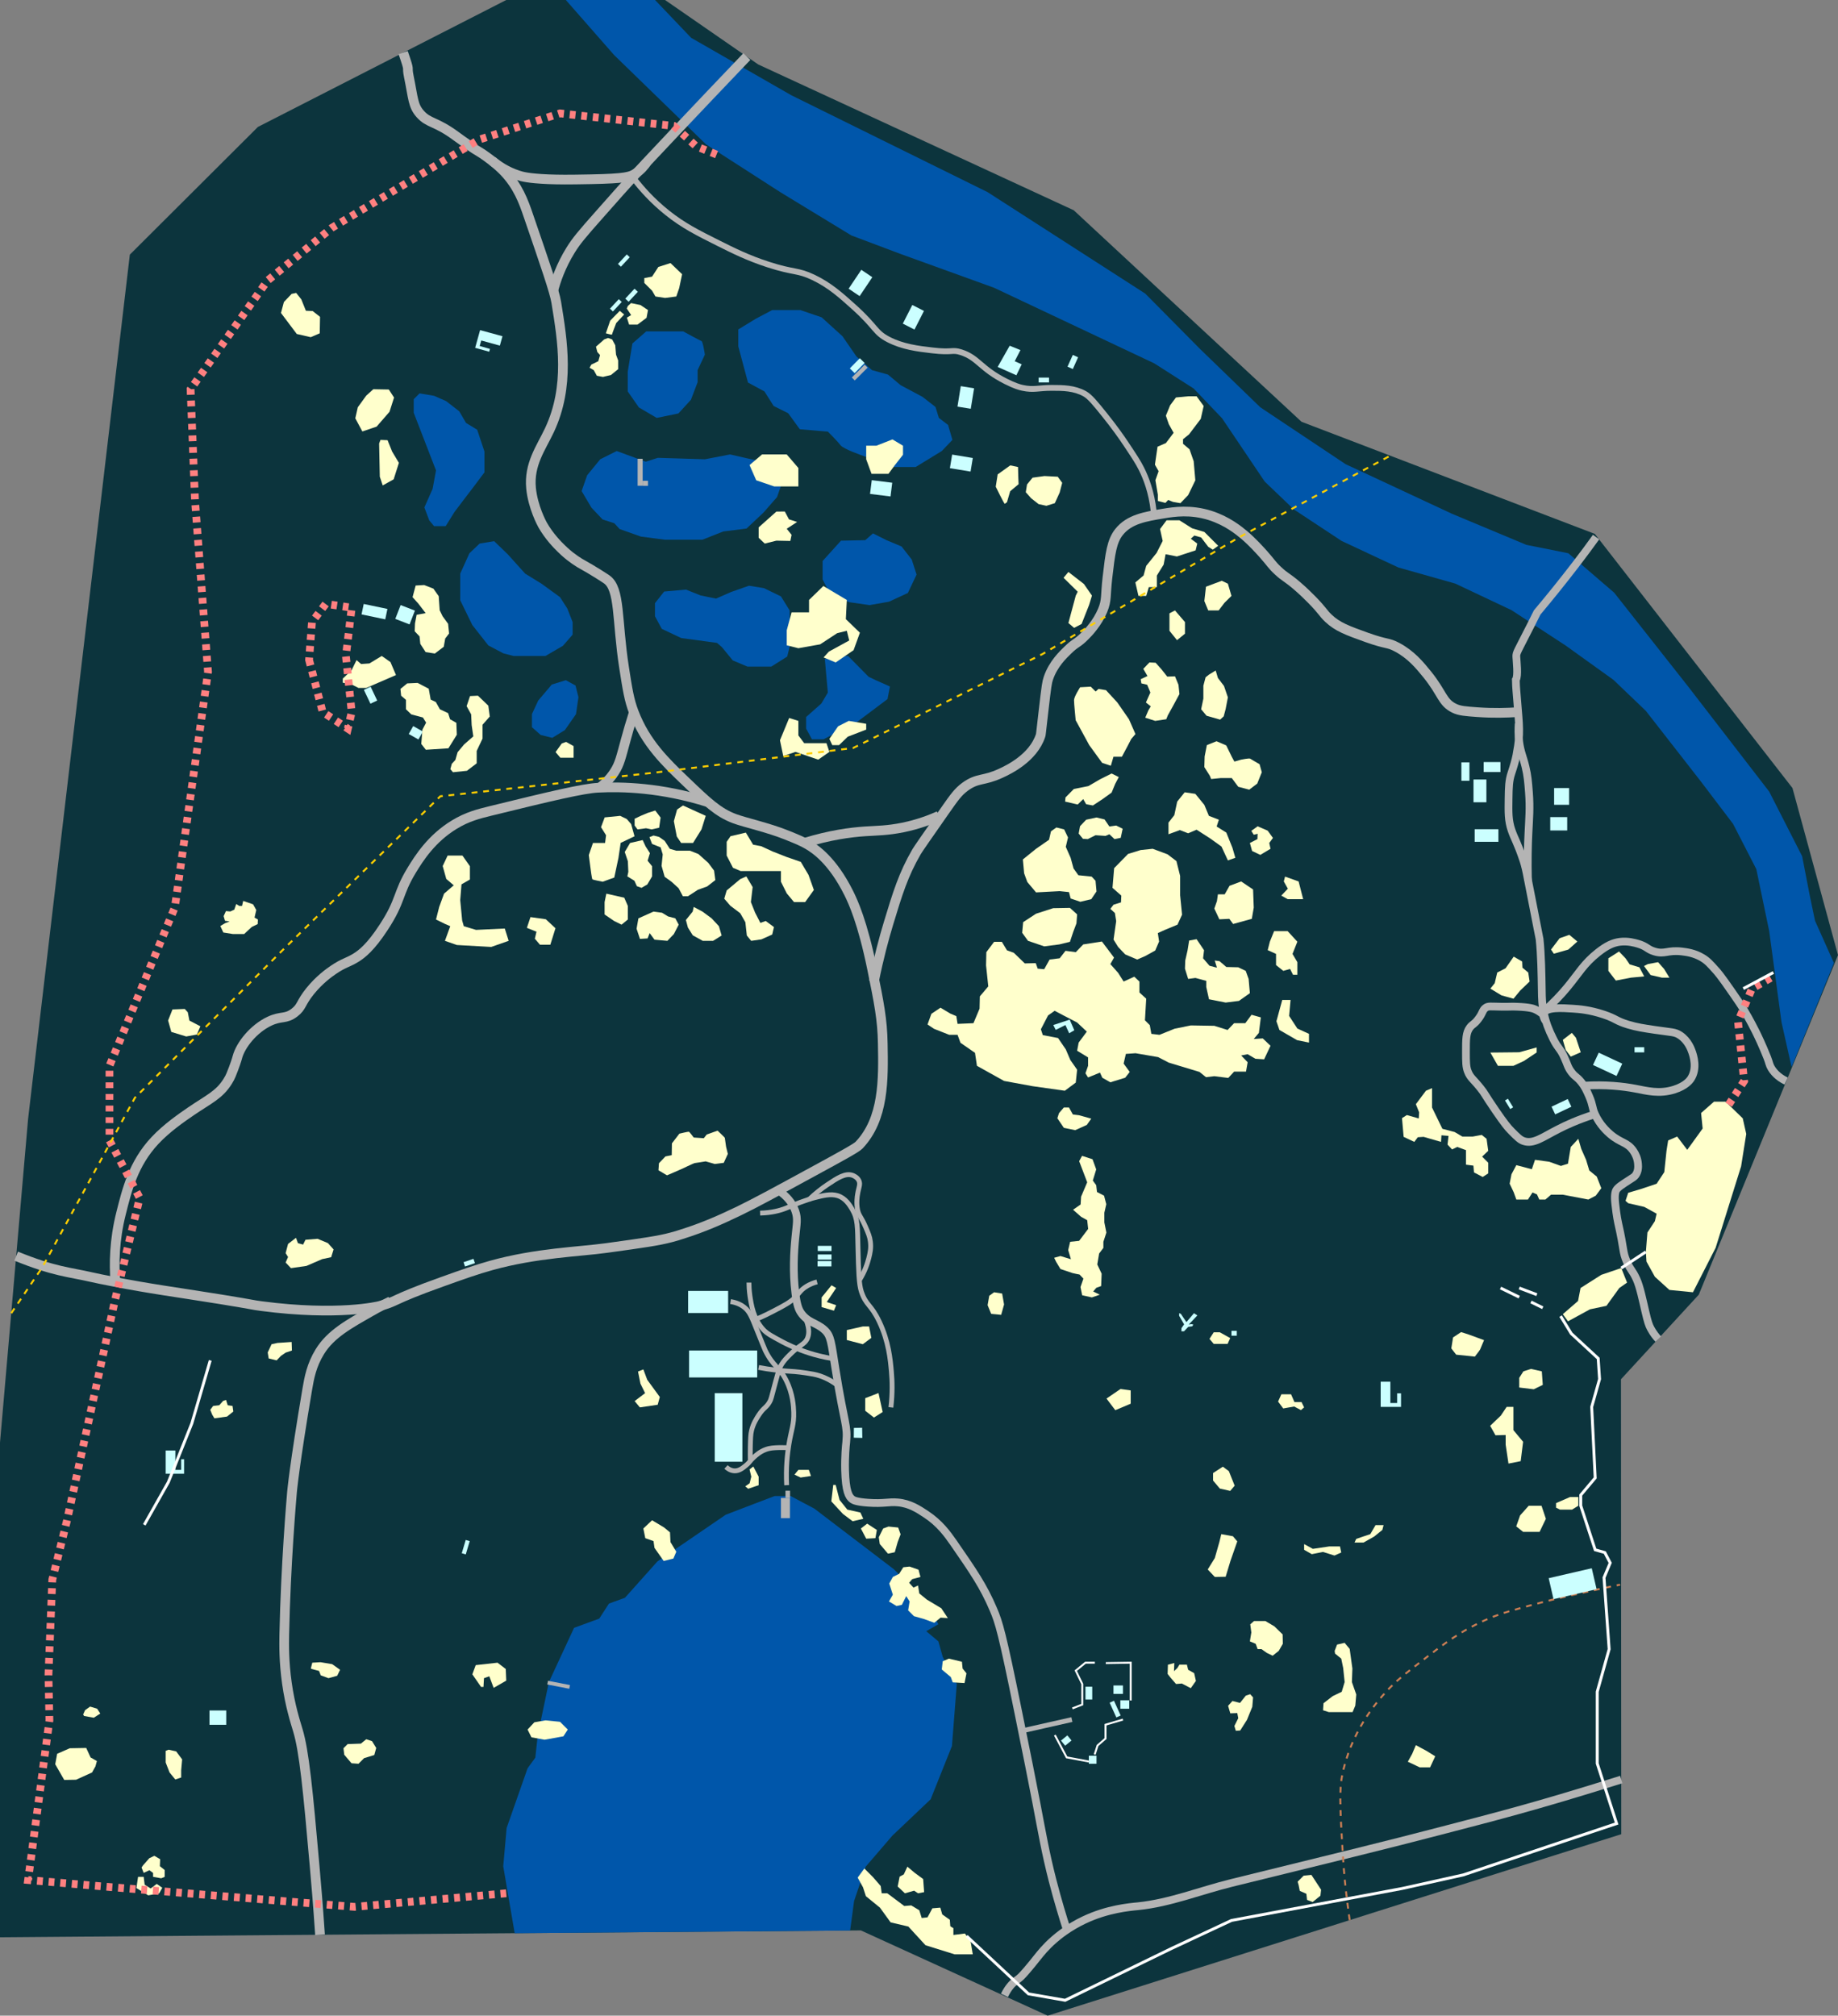 <?xml version="1.0" encoding="utf-8"?>
<!-- Generator: Adobe Illustrator 19.0.0, SVG Export Plug-In . SVG Version: 6.00 Build 0)  -->
<svg version="1.1" id="Ground_Level" xmlns="http://www.w3.org/2000/svg" xmlns:xlink="http://www.w3.org/1999/xlink" x="0px"
	 y="0px" viewBox="0 0 1897 2080.3" style="enable-background:new 0 0 1897 2080.3;" xml:space="preserve">
<rect x="0" y="0" width="1897" height="2080.3" fill="#808080" stroke="none"/>
<style type="text/css">
	.st0{fill:#0C343D;}
	.st1{fill:#0056AA;}
	.st2{fill:none;stroke:#B4B4B4;stroke-width:10;stroke-miterlimit:10;}
	.st3{fill:none;stroke:#B4B4B4;stroke-width:8;stroke-miterlimit:10;}
	.st4{fill:none;stroke:#B3B3B3;stroke-width:10;stroke-miterlimit:10;}
	.st5{fill:none;stroke:#B4B4B4;stroke-width:6;stroke-miterlimit:10;}
	.st6{fill:none;stroke:#B4B4B4;stroke-width:5;stroke-miterlimit:10;}
	.st7{fill:none;stroke:#CB7E54;stroke-width:2;stroke-miterlimit:10;stroke-dasharray:6,6;}
	.st8{fill:#CBFFFF;}
	.st9{fill:#FFFFCC;}
	.st10{fill:none;stroke:#FF8080;stroke-width:8;stroke-miterlimit:10;stroke-dasharray:6,6;}
	.st11{fill:none;stroke:#FFCE00;stroke-width:2;stroke-miterlimit:10;stroke-dasharray:6,6;}
	.st12{fill:none;stroke:#FFFFFF;stroke-width:3;stroke-miterlimit:10;}
	.st13{fill:none;stroke:#FFFFFF;stroke-width:2;stroke-miterlimit:10;}
	.st14{fill:#B4B4B4;}
</style>
<g id="Base_Terrain">
	<polygon id="XMLID_258_" class="st0" points="0,1999.4 0,1488.9 29,1154.7 134,262.8 266.2,131 522.5,0 686.4,0 782.5,66.5 
		1108.2,217 1343.3,435.3 1646,551 1850,813.3 1897,985.7 1753.3,1336.2 1673,1423.5 1673.3,1893 1081.3,2080.3 888.5,1992.3 	"/>
	<polyline id="Lake" class="st1" points="877.4,1992.4 881.5,1962 893.5,1926.5 921,1894.5 960.5,1857 982.5,1802 987.5,1738 
		973,1710 968.5,1694 956,1683.5 968.5,1676.3 956,1653 922.5,1619.5 840.5,1557 816,1544 799.5,1544 777.7,1552.3 749,1563.3 
		678.5,1611.5 645,1649 628.5,1655 618.5,1670.5 592.5,1680 566.5,1736 555,1791 552.5,1814 544.5,1825 522.9,1886.6 519.4,1926.1 
		531.2,1995.2 	"/>
	<polyline id="Lake_1_" class="st1" points="519.5,674.3 504,666.1 487.5,645.1 475,619.5 475,592 484.5,571 495,561 510,558.5 
		524,572 542,592 559,602.5 578,616.3 585.5,628 591,642 591,655 581,666.5 563,677 530,677 	"/>
	<polyline id="Lake_2_" class="st1" points="600.3,506.8 610.4,523.9 621.9,536.1 634,540 639.5,546 661.5,553.8 686,557 725,557 
		746.5,548.5 770.5,545.5 788,529 802,513 806,501.5 802,484.5 787,476.5 771,473 753.5,469 727.5,474 679,472.5 666.5,476.5 
		636.5,465.5 619.5,474 606,490.5 	"/>
	<path id="Lake_3_" class="st1" d="M448,543h12c0,0,8-13,9-14.5s19-25,19-25l12-16V466l-7.5-22.5l-11.5-7l-7-12L460.5,414l-12.5-5.5
		l-15-2.5l-6,6v14l23,59.5l-3.5,19l-8.5,19.2l5,13.3"/>
	<polyline id="Lake_4_" class="st1" points="549,737 555.5,723 569.5,706.5 584,702 594,707.5 597,719.5 594.5,737 583,753.5 
		570,761.5 558,758.5 549,750.5 	"/>
	<path id="Lake_5_" class="st1" d="M677.8,431.3l22.4-4.6l12.9-14.1l6.9-18.1V382l7.5-16c0,0-2-13.5-3.5-14s-18.9-10-18.9-10H686
		h-19l-14.3,12.5l-4.8,29V404l11.5,16.5"/>
	<polyline id="Lake_6_" class="st1" points="745,667.8 756.3,681.6 771.5,688 796,688 812.5,677.6 815,667.3 815,630 806,615.5 
		788.5,607 773,604.5 754.5,611 739,617.8 723,614.5 708,608.5 685.5,610.5 676,622.5 676,636 683,649 703.1,658.5 740,663.5 	"/>
	<polyline id="Lake_7_" class="st1" points="849,598 849,579 868,558 893,557.5 901,550.5 915,557.5 930.5,564 941,577.5 946,593 
		937,612 917.5,621 897.5,624.5 876.5,621.5 856.5,612.5 	"/>
	<polyline id="Lake_8_" class="st1" points="851.3,680 854.4,714.8 847.7,726.1 832,740 832,752 838,763 850,763 885.5,744.4 
		916,721.5 918.5,708.5 905,702.5 896.5,698.5 875.3,677 862,677 	"/>
	<path id="Lake_9_" class="st1" d="M772,394.8l-10-37.3V340l18-11l17-9h29l22,7.5l21.5,19.5l14.5,21l16,14l16.5,4.6l13,10.9l22.5,12
		l13.5,10.5l3.5,11.3l9.5,7.3L983,454l-11,11.5L945,482h-23l-31-11.5c0,0-20.5-7-23.5-11s-13-14-13-14l-29-2.5l-12-16.5l-15-7.5
		l-9.5-15"/>
	<polyline id="River_1_" class="st1" points="1868,925 1860,883.7 1826,817 1742.7,709 1666,611.7 1618.7,571 1575.3,562.3 
		1498.7,530.3 1388.7,479 1300.7,420.3 1238.7,360.3 1182,303 1019.3,198.3 816.7,98.3 713.3,39 676.1,0 584,0 634,57 728.7,149 
		805.3,198.3 878.7,243 930,262.3 1026,297 1191.3,375 1232,401 1261.3,431.7 1305.3,497 1335.3,525.7 1384.7,558.3 1443.3,585.7 
		1502,602.3 1560,629.7 1616,666.3 1665.3,701.7 1698.7,733.7 1755.3,806.3 1788.7,850.3 1812.7,897 1826,961 1838.7,1055 
		1849.1,1101.3 1892.8,993.9 1873.3,950.3 	"/>
</g>
<g id="Roads">
	<path id="XMLID_3_" class="st2" d="M330.3,1996.8c-2.3-33.5-3.8-50.8-5.6-71.1c-6.9-78.7-10.8-118.4-17.3-140
		c-2.6-8.7-8-25.1-11.3-48.7c-3.1-22.1-2.9-39.1-2.7-50c1.5-72.4,7.4-140.3,8-147.3c0,0,2.4-27.2,15.7-105.7c2-11.8,4.3-24.8,13-39
		c11.3-18.4,30.7-28.8,52-41c8.7-5,16.1-8.7,21-11"/>
	<path id="XMLID_5_" class="st2" d="M16.7,1296.4c39.2,16,55.2,16.5,77.3,21.6c6.9,1.6,12.3,2.6,23,4.7c40,7.8,60.6,10.2,111,18.3
		c38.3,6.2,30.6,5.5,42,7c79.4,10.4,121,0,121,0c18.8-4.5,11-5.7,65-25c23.1-8.3,35.7-12.7,51-17c46.8-13,90.9-14.1,119-18
		c38.6-5.3,53.6-7.5,66.5-10.9c4.7-1.2,8.4-2.4,10.5-3.1c23.4-7.3,41.5-15.5,59.8-24.3c16.5-8,36.8-19,76.8-40.8
		c29.4-16,44.2-24.1,47-27c25.8-27.2,25.2-67.4,24.5-105c-0.4-24.7-3.9-42.2-11-77c-9.9-48.3-19.6-69.1-24-78
		c-17-34.2-35-45.8-42-50c-5.7-3.4-11.1-5.6-22-10c-19.3-7.8-43.3-13-54-17c-16.8-6.3-27.9-16.8-50-38c-21-20.1-41.8-39.9-54-72
		c-4.8-12.5-6.5-23.6-10-46c-7.6-49-3.9-81.3-18-91c-1-0.7-12.3-8.3-28-17l0,0c-2.9-1.8-6.3-4.1-10-7c-0.5-0.4-4.7-3.7-9-8
		c-3.5-3.4-12.1-12-19-24c-0.8-1.4-10.1-18.6-12-38c-2.4-24.9,10.3-41.5,19-60c21.2-45.2,13.6-91.6,7-132c-1.7-10.6-10.8-37-29-90
		c-4.6-13.5-10.5-29.9-25-45c-8.3-8.6-18.1-15.3-22-18c-2.7-1.8-3.8-2.3-8.2-5.1c-9.9-6.4-16.7-11.5-19.5-13.5
		c-20.9-15.4-27.8-12.7-36.7-22.7c-7.6-8.6-7.1-15.9-11.7-38.3c-2.7-13.2,1.9-2.5-5.9-25"/>
	<path id="XMLID_6_" class="st2" d="M119,1322c-1.3-16.9-1.2-41.6,6-70c5.9-23.4,12.4-50.9,35-75c12.2-13,27.8-23.7,37-30
		c18.6-12.7,29.2-16.9,38-31c1.6-2.6,2.7-4.7,3.5-6.7c3.8-9.3,6-16.2,6.5-18.3c3.4-12.7,16.8-29.3,33-37c12.5-5.9,16.7-1.8,26-9
		c7.7-5.9,6.1-9.7,16-22c9.6-11.9,19.6-19,24-22c11.1-7.6,15-7.3,24-13c5.3-3.4,14.4-10.1,28-31c18.4-28.1,13.9-34.2,29-59
		c7.4-12.1,20.2-32.6,44-47c13.3-8.1,24.8-11,37-14c63.9-15.7,95.9-23.2,111-24c25.1-1.3,65.5-0.3,114,15"/>
	<path id="XMLID_7_" class="st2" d="M654.3,734.8c-3.8,12.1-6.6,21.8-8.3,28.2c-5.1,18.4-6.3,25.3-12,34
		c-4.9,7.6-10.7,12.6-14.5,15.5"/>
	<path id="XMLID_4_" class="st2" d="M969,842c-8.4,3.8-21,8.7-37,12c-16.2,3.3-27,3.2-39,4c-15.1,1-36.6,3.8-63,12"/>
	<path id="XMLID_8_" class="st2" d="M1566,735c-10.4,0.7-24.4,1.2-41,0c-12.3-0.9-18.5-1.3-24-4c-12.7-6.2-12-15.2-28-35
		c-7.8-9.6-16.6-20.3-31-28c-9.9-5.3-9.9-2.5-31-10c-20.3-7.3-30.4-10.9-40-20c-5.8-5.5-5.7-7.5-17-19c-3.5-3.5-8.7-8.8-16-15
		c-10.4-8.8-11.9-8.3-19-15c-6.4-5.9-7-8-15-17c-2.8-3.1-11.3-12.7-20-20c-5.4-4.5-17.4-14.4-35-20c-20.2-6.4-37.3-3.8-48-2
		c-18.9,3.1-35.5,5.8-46,19c-7.6,9.6-9.1,22-12,47c-2.2,18.8-0.5,23.2-5,34c-5.5,13.1-14.6,22.6-18,26c-8.1,8.3-9.8,6.9-18,15
		c-4.7,4.6-15,14.2-20,29c-1.4,4.2-1.9,7.1-5,34c-2.8,24.4-2.7,24.1-3,25c-7.6,23.4-33.6,35.6-41,39c-18.3,8.5-23.7,4.3-37,14
		c-7,5.2-10.6,10.1-21,25c-18.3,26.2-27.5,39.4-29,42c-13.8,23.8-19.7,43.3-29,74c-4.6,15.1-10.1,35.5-15,60"/>
	<path id="XMLID_9_" class="st3" d="M1647.3,554.3c-8.3,11.4-12.1,16.7-21.1,28.4c-13.3,17.3-26.5,33.7-39.7,49.4
		c-1.4,2.9-3.7,7.5-6.5,13c-14.1,27.9-15.1,28.3-15,32.5c0.2,4.9,2.1,20.1-0.5,24l0,0c0.1,4.8,0.3,8.4,0.5,10.5
		c2.3,30.9,4.3,40.7,1.7,58c-0.3,1.7-0.5,2.8-0.7,4c-0.6,4.1-1.2,7.1-1.9,9.8c-1.6,6.3-3.2,11.1-4.1,13.8c-2.7,7.9-2.8,14.7-3,26.5
		c-0.2,14.3-0.4,22.4,3,32.5c2.8,8.3,6.5,13.9,12,30.5c0.5,1.5,1,2.9,1.5,4.9c1.6,5.5,2.6,11.3,5.5,26.1c6.3,32.9,9.8,49.3,10,51
		c1.7,16.4,2,35.5,2.3,54c0.1,6,0.1,13.9,2.5,24.3c1.6,7,4.1,14.5,9.3,24.8c5.1,10.2,7.1,9.4,11.5,19.2c3.2,7,3.5,10.2,7.5,15.3
		c3.7,4.8,5.2,4.3,9.5,9.5c4.2,5.1,6.3,9.9,8.5,15c4.2,9.8,3,11.9,6,18.5c5,11.2,12.8,18.1,15.5,20.5c11.4,9.9,18,8.1,24.5,18
		c1.8,2.7,4.1,7.2,4.5,13c0.2,2.4,0.5,7.3-2.5,11.5c-1.4,1.9-2.6,2.5-6.5,5c-7.9,5.1-11.8,7.6-13.5,10.5c-1.1,1.9-1.9,6-1,14
		c1.4,13.2,3,20,3,20c6.5,28.4,4.3,29.3,9,40c4.1,9.3,5.4,7.9,10,18c3.4,7.4,6.4,21.8,9,33c2.6,11,3.6,14.2,5.7,18
		c2.6,4.8,5.5,8.4,7.7,10.7"/>
	<path id="XMLID_10_" class="st3" d="M1101,1991.3c-3.7-11.5-9.1-29-14.7-50.7c-7.3-28.6-10.5-47.6-16.7-80
		c-4.6-24.2-9.3-47.3-18.7-93.7c-16.6-81.9-19.9-92.5-25.7-106c-10.1-23.8-20.5-38.9-41.3-69c-6.2-8.9-14.1-19.8-28-29
		c-8.1-5.4-16.9-11.2-29.3-12.3c-9.4-0.9-14.1,1.5-30.7,0.3c-12.1-0.9-14.8-2.5-16-3.3c-3.9-2.7-7.1-8.4-7.7-30.3
		c-0.3-14.6,0.8-25.4,1.2-28.8c1.7-17.5-1.9-18-11-75c-4.6-28.6-4.7-34.8-11.5-41c-8.1-7.5-17.5-7.4-24.5-18c-2-3.1-3.9-7.2-5.5-20
		c-2.7-21.5-1.5-42.4,0-57.5c1.4-14.3,2.7-19.2,0-27c-3.3-9.6-10.1-16-15.5-20"/>
	<path id="XMLID_11_" class="st3" d="M1036.7,2059.3c4-8.2,8.1-12.3,11.2-14.6c1.2-0.9,3.2-2.2,5.8-4.6c1.7-1.6,3.1-3.3,6.2-6.8
		c4.7-5.4,5.5-6.7,11.2-13.7c2.6-3.2,8-10.2,17-18c3.9-3.4,14.7-12.4,30.7-20c24.2-11.5,46.7-13.4,56-14.3
		c32.9-3.4,64.2-16.1,96.3-24c103.9-25.5,161.3-39.5,214-53.3c56.9-14.9,94.2-23.9,188.2-53.4"/>
	<path id="XMLID_12_" class="st3" d="M1843.5,1115.7c-4.9-2.3-11.2-6.4-15.4-13.4c-2.1-3.5-2.1-5.8-4.1-10.8
		c-5.1-12.8-9.7-22.4-12-27c-5.9-11.8-10.7-19.8-12-22c-3.5-5.8-6.7-10.4-13-19.5c-10.7-15.5-14.4-19.8-16-21.5
		c-5.9-6.6-8.8-9.9-14-13c-8.2-4.9-16.1-5.9-21-6.5c-15.1-1.8-17.7,3.3-28.5,0c-7.6-2.3-7.5-5.2-17-8c-3.2-0.9-10.3-3-18.5-2
		c-7.2,0.9-13.7,3.9-22.7,11c-14.7,11.6-19.6,21.3-31.8,36c-5.6,6.8-14.2,16.2-26,26.5"/>
	<path id="XMLID_13_" class="st3" d="M1644.5,1150.5c-16.2,5.2-28.4,10.8-36.5,15c-16.4,8.4-25.3,15.5-35.3,12.2
		c-3.8-1.2-6.7-4.2-12.7-10.2c-4-4-7.2-8-16.5-21.5c-12.3-18-10.6-16.9-15.5-23c-7.7-9.6-10.5-10.6-13-17c-2-5-2-10.1-2-20.5
		c0-13,0-19.6,4-25c2.8-3.7,4.3-3,8.5-8.5c5.3-6.8,4.3-9.5,8-12c2.7-1.8,4.4-1.2,16.5-1c10.1,0.1,9-0.3,16,0c12.9,0.5,16.7,1.9,19,3
		c3.4,1.6,5.9,3.6,7.5,5"/>
	<path id="XMLID_14_" class="st3" d="M1634.5,1120.5c22.9-1.4,40.7,0.7,53,3c12.2,2.3,25,5.9,40.5,1c12-3.8,16.1-9.7,17-11
		c7.2-10.8,2.6-24.2,1.5-27.5c-1-2.8-4-11.8-12.5-17.5c-5.4-3.6-8.7-3-25.5-5.5c-12.2-1.8-19.4-2.9-28-5.5
		c-12.8-3.8-12.2-6.1-25.5-10.5c-14.4-4.8-25.4-5.6-32-6c-10.8-0.7-27-1.8-29.7,4.7c-1,2.5,0.2,5.5,1.7,7.8"/>
	<path id="XMLID_15_" class="st3" d="M1577,909c-0.5-20.7-0.1-37.4,0.5-49c0.7-15.1,1.8-25.7,0.5-42.5c-0.8-10.3-1.3-16.9-3.5-26
		c-2.5-10.4-5.1-15.2-6.5-25.5c-1.1-8-0.9-14.6-0.5-19"/>
	<path id="XMLID_2_" class="st2" d="M770.8,58.4c-56.4,59-95.6,100.7-118.8,125.6c-5.3,5.7-14.6,16.2-33,37
		c-18.9,21.3-24.2,27.7-30,37c-10.3,16.6-15.4,32-18,42"/>
	<path id="XMLID_26_" class="st2" d="M508,166c5.5,4.6,14.6,11,27,15c3.9,1.3,10.3,3.1,31,4c10.8,0.4,19.2,0.5,44,0
		c36.1-0.7,40.9-2.6,46-6c5.7-3.7,9.3-8.3,11.4-11.5"/>
	<path id="XMLID_87_" class="st4" d="M551.3,182"/>
	<path id="XMLID_111_" class="st5" d="M1190.7,527.7c-2.2-20.1-8-34.7-12.7-44c-3.4-6.8-7.4-12.8-15.3-24.7
		c-5.9-8.9-13.1-18.9-22-30c-10.5-13.1-15.9-19.7-21.3-22.7c-10.8-5.9-22.1-6-34-6c-13.7,0-18.5,2.5-30,0c-2.9-0.6-8-2-17.3-6.7
		c-26.4-13.3-28.4-24.3-46-30c-9.9-3.2-8.3,0.6-30-2c-14.7-1.7-30.5-3.6-45.3-11.3c-14.3-7.5-11.9-12.2-35.3-33.3
		c-13.8-12.4-25.1-22.6-42-30.7c-16.8-8-19.6-4.5-46.7-13.3c-20.9-6.8-35.7-14.2-51.3-22c-21.8-10.9-36.1-18.1-52.7-31.3
		c-15.8-12.6-26.8-25.3-33.7-34.2"/>
	<path id="XMLID_294_" class="st6" d="M919.5,1452.5c1.7-14.5,1.4-27.1,0.5-37c-1.1-12.5-2.8-31.1-12.5-51.5
		c-8.7-18.3-13.5-16.2-18.5-31c-2.5-7.6-2.9-20.5-3.5-46c-0.5-20.7-0.1-29-6-39c-2.4-4-6.8-11.5-15-14c-7.1-2.2-15.3-0.1-23.5,2
		c-2.4,0.6-3.9,1.1-7,2.1c-11.5,3.7-18,7-23,8.9c-5.8,2.3-14.5,4.7-26.5,5"/>
	<path id="XMLID_295_" class="st6" d="M886.8,1321.5c5.9-9.3,8.5-17.6,9.9-23.1c1.3-5.2,2.5-10.3,1.6-17c-0.6-5.1-2.2-8.7-4.8-14.8
		c-4.8-11.3-7-11.4-8.4-18c-1.4-7-0.4-13.8,0-16c1.1-7,3.2-10.2,1.4-14.1c-1.7-3.6-5.5-5.1-6.5-5.5c-7.5-2.7-15.7,2.7-26.4,9.9
		c-5.1,3.4-11.8,8.5-19.1,15.5"/>
	<path id="XMLID_296_" class="st6" d="M754,1343.3c3.7,0.6,9.3,2,14.3,6c5.6,4.5,7.5,9.9,13.3,24.3c5,12.4,7.5,18.6,8.3,20.3
		c8.3,16.8,14.2,16.3,21.3,30.3c7.3,14.3,7.8,27.7,8,33.3c0.4,12.7-2.4,17.7-5,33.3c-1.6,9.8-3.2,24.1-2.3,42"/>
	<path id="XMLID_297_" class="st6" d="M749.3,1514c1.5,1.4,4.5,3.8,8.7,4c4.8,0.2,8.4-2.7,12-5.7c4.2-3.4,3.6-4.4,8-8.3
		c2.5-2.3,6.4-5.8,12.3-8c4.6-1.7,8.4-1.8,14-2c4.2-0.1,7.6,0.1,10,0.3"/>
	<path id="XMLID_298_" class="st6" d="M773,1323.7c0,3.2,0.2,8,1,13.7c1.4,9.2,3.5,23.6,13.7,34.7c3.8,4.2,9.1,7,19.7,12.7
		c4.2,2.2,14.2,7.3,28,11.7c6.2,2,14.4,4.1,24,5.7"/>
	<path id="XMLID_299_" class="st6" d="M843.3,1323c-3,0.8-7.4,2.2-12,5.3c-5.1,3.4-6.4,6.3-10.3,10.3c-5.1,5.3-11.3,8.6-23.7,15
		c-8.4,4.4-17.5,8.4-17.7,8c-0.1-0.2,1.6-1.2,3-2"/>
	<path id="XMLID_300_" class="st6" d="M864.3,1429.7c-6.7-5.2-13-8-18-9.7c-4.6-1.5-8.3-2.1-14.3-3c-9.1-1.4-15.4-1.7-20.3-2
		c-6.9-0.5-16.6-1.4-28.7-3.7"/>
	<path id="XMLID_301_" class="st6" d="M832,1362.3c4,10,2.8,16,1,19.7c-2.9,5.7-7.5,5.8-17.7,16c-3.7,3.7-6.2,6.3-8.7,10.3
		c-2.2,3.6-3,6.3-6,17.3c-4.8,17.9-4.7,18.5-6.3,21.3c-3.8,6.5-5.8,5.3-11.3,13.7c-2.3,3.6-5.6,8.6-7.3,15.7c-1,4-1.1,8.4-1.3,17
		c-0.1,5.6-0.1,10.2,0,13.3"/>
	<path id="XMLID_302_" class="st6" d="M891,1315.5"/>
	<line id="XMLID_304_" class="st6" x1="1106.3" y1="1774.7" x2="1054.9" y2="1786.3"/>
</g>
<g id="Railroad">
	<path id="XMLID_280_" class="st7" d="M1393,1981.7c-6-42.7-6.8-62.8-8.3-88.4c-2.5-42.2-1-52.6,0.3-59.7
		c8.8-46.3,36.2-77.3,45.3-87.3c10.2-11.3,19.6-18.5,38.3-33c20.9-16.2,40.4-31.3,69-43.3c12.9-5.4,26.1-9,52.7-16
		c20.5-5.4,44.6-10.6,60.3-14c7.2-1.6,13.2-2.8,17.2-3.7c1.4-0.3,2.9-0.6,4.3-0.8"/>
</g>
<g id="Buildings">
	<polygon id="XMLID_18_" class="st8" points="881.3,1473.7 881.2,1483.8 890,1484 889.8,1473.5 	"/>
	<rect id="XMLID_19_" x="843.8" y="1301.5" class="st8" width="14.3" height="5.5"/>
	<rect id="XMLID_20_" x="844" y="1294.7" class="st8" width="14.2" height="5.3"/>
	<rect id="XMLID_21_" x="844" y="1285.8" class="st8" width="14.2" height="5.3"/>
	<rect id="XMLID_22_" x="710.2" y="1332.3" class="st8" width="41.3" height="22.8"/>
	<rect id="XMLID_16_" x="711.2" y="1393.8" class="st8" width="70.3" height="27.8"/>
	<rect id="XMLID_17_" x="737.7" y="1437.8" class="st8" width="28.5" height="70.8"/>
	<rect id="XMLID_23_" x="216.2" y="1765.3" class="st8" width="17.3" height="14.8"/>
	
		<rect id="XMLID_24_" x="935.7" y="316.9" transform="matrix(0.891 0.454 -0.454 0.891 251.765 -392.409)" class="st8" width="13.5" height="21.6"/>
	
		<rect id="XMLID_27_" x="876.5" y="285.6" transform="matrix(0.558 -0.83 0.83 0.558 149.717 866.09)" class="st8" width="23.5" height="13.7"/>
	
		<rect id="XMLID_28_" x="899" y="497" transform="matrix(0.992 0.124 -0.124 0.992 69.559 -108.937)" class="st8" width="21.3" height="14.3"/>
	
		<rect id="XMLID_29_" x="980.8" y="471" transform="matrix(0.987 0.163 -0.163 0.987 91.433 -155.588)" class="st8" width="21.6" height="14.2"/>
	
		<rect id="XMLID_30_" x="989.9" y="399.6" transform="matrix(0.987 0.16 -0.16 0.987 78.531 -154.265)" class="st8" width="13.9" height="21.4"/>
	<rect id="XMLID_31_" x="1520.8" y="804.5" class="st8" width="13.3" height="23.5"/>
	<rect id="XMLID_32_" x="1531.3" y="786.5" class="st8" width="17.3" height="10.3"/>
	<rect id="XMLID_33_" x="1508.3" y="786.8" class="st8" width="8.3" height="19"/>
	<rect id="XMLID_34_" x="1604" y="813.3" class="st8" width="15.5" height="17.3"/>
	<rect id="XMLID_35_" x="1600" y="843.3" class="st8" width="17.5" height="13.8"/>
	<rect id="XMLID_36_" x="1522" y="855.8" class="st8" width="24.5" height="13"/>
	<polyline id="XMLID_97_" class="st8" points="1029.7,378.7 1049,387.3 1054.5,376 1047.3,372.8 1053.2,361.3 1042.1,356.8 	"/>
	
		<rect id="XMLID_95_" x="479" y="1590" transform="matrix(0.958 0.286 -0.286 0.958 476.535 -70.888)" class="st8" width="4.3" height="14.3"/>
	
		<rect id="XMLID_89_" x="1601.8" y="1138.5" transform="matrix(0.904 -0.428 0.428 0.904 -333.971 798.533)" class="st8" width="18.5" height="8.8"/>
	<rect id="XMLID_90_" x="1687" y="1080.8" class="st8" width="10" height="5.3"/>
	
		<rect id="XMLID_91_" x="1556.3" y="1134.4" transform="matrix(0.852 -0.523 0.523 0.852 -365.952 983.212)" class="st8" width="3.5" height="10.4"/>
	
		<rect id="XMLID_92_" x="1646.7" y="1091.2" transform="matrix(0.906 0.423 -0.423 0.906 619.724 -598.747)" class="st8" width="26.8" height="14"/>
	
		<rect id="XMLID_88_" x="378.7" y="709.8" transform="matrix(0.903 -0.429 0.429 0.903 -270.904 233.519)" class="st8" width="7.7" height="15.8"/>
	
		<rect id="XMLID_93_" x="423.3" y="752" transform="matrix(0.87 0.492 -0.492 0.87 428.191 -113.152)" class="st8" width="11.5" height="9.4"/>
	
		<rect id="XMLID_94_" x="373.7" y="625.7" transform="matrix(0.979 0.205 -0.205 0.979 137.809 -65.84)" class="st8" width="25" height="11"/>
	
		<rect id="XMLID_98_" x="1096.6" y="1792.6" transform="matrix(0.774 -0.633 0.633 0.774 -888.446 1103.079)" class="st8" width="8.5" height="6.8"/>
	<rect id="XMLID_99_" x="1149.2" y="1739.5" class="st8" width="9.8" height="8.7"/>
	<rect id="XMLID_100_" x="1120.3" y="1740.8" class="st8" width="7" height="13.2"/>
	<rect id="XMLID_101_" x="1156.3" y="1754.8" class="st8" width="9.2" height="8.7"/>
	
		<rect id="XMLID_205_" x="1104" y="367.3" transform="matrix(0.912 0.41 -0.41 0.912 250.979 -421.332)" class="st8" width="6" height="13.3"/>
	<rect id="XMLID_206_" x="1072" y="389.7" class="st8" width="10.7" height="5"/>
	
		<rect id="XMLID_207_" x="479" y="1301.4" transform="matrix(0.947 -0.32 0.32 0.947 -391.618 223.502)" class="st8" width="10.8" height="4.7"/>
	
		<rect id="XMLID_240_" x="1602" y="1623.3" transform="matrix(-0.975 0.225 -0.225 -0.975 3575.04 2862.433)" class="st8" width="45.6" height="22.2"/>
	<rect id="XMLID_252_" x="1271" y="1373.5" class="st8" width="5.5" height="5"/>
	<polygon id="XMLID_256_" class="st8" points="1232.3,1355.3 1224.5,1364.5 1218.7,1355.9 1217,1355.3 1217,1358 1222.1,1366.8 
		1219.4,1370.7 1219.3,1374 1222,1374 1226.4,1369.4 1230.6,1368.8 1231.6,1367 1229.6,1366.6 1226.9,1367 1235.8,1357.6 	"/>
	<polygon id="XMLID_255_" class="st8" points="1425,1426 1425,1452 1446,1452 1446,1438 1442,1438 1442,1448 1435,1448 1435,1426 	
		"/>
	<polygon id="XMLID_257_" class="st8" points="171,1497 171,1521 190,1521 190,1506 187,1506 187,1517 181,1517 181,1497 	"/>
	<polygon id="XMLID_262_" class="st8" points="1087.1,1057.9 1089.6,1062.9 1099.6,1057.9 1103.5,1066.4 1108.8,1063.3 1104,1052.3 
			"/>
	<rect id="XMLID_276_" x="1123.8" y="1812" class="st8" width="7.9" height="8.3"/>
	
		<rect id="XMLID_277_" x="1147.8" y="1755.7" transform="matrix(0.911 -0.413 0.413 0.911 -625.477 631.887)" class="st8" width="4.9" height="16.7"/>
	
		<rect id="XMLID_279_" x="409.9" y="627" transform="matrix(0.932 0.362 -0.362 0.932 258.454 -108.282)" class="st8" width="15.8" height="15.3"/>
	<polygon id="XMLID_281_" class="st8" points="518.6,347 495.5,340.7 490.4,359 504.9,363 505.7,360.1 495.1,357.1 496.7,351.4 
		515.9,356.7 	"/>
	
		<rect id="XMLID_282_" x="629.2" y="313.2" transform="matrix(0.681 -0.732 0.732 0.681 -28.215 565.849)" class="st8" width="13.4" height="4.2"/>
	
		<rect id="XMLID_283_" x="645.1" y="302.5" transform="matrix(0.681 -0.732 0.732 0.681 -15.397 574.427)" class="st8" width="14" height="4.7"/>
	
		<rect id="XMLID_284_" x="637.4" y="267" transform="matrix(0.681 -0.732 0.732 0.681 8.263 557.149)" class="st8" width="13.4" height="4.2"/>
	
		<rect id="XMLID_278_" x="877.7" y="374.3" transform="matrix(0.701 -0.713 0.713 0.701 -5.047 743.62)" class="st8" width="14.7" height="7"/>
</g>
<g id="Rocks">
	<polygon id="XMLID_38_" class="st9" points="178,1041.8 173.5,1053.2 176.8,1065 192.2,1069.7 203.2,1067.7 206.8,1059.2 
		195.5,1053.3 193.8,1044.7 190.7,1041.3 	"/>
	<polygon id="XMLID_39_" class="st9" points="232.5,952.7 231.8,953.1 227.4,955.7 230.5,962.4 240.5,964 252,964 259.8,956.7 
		266,953.7 266.2,949 262.7,947 264.5,939.2 261.2,933.3 251,929.8 249.8,935 247,935 243.8,933 241.8,938.8 237.7,940.7 
		233.2,940.3 230.8,945.5 232.2,950.3 237,951 	"/>
	<polygon id="XMLID_40_" class="st9" points="297.3,1283.8 294.8,1293.3 297.3,1297.3 294.8,1303 300.3,1308.8 316.3,1306.5 
		332.5,1299.5 341.8,1297.5 344.3,1289.5 338.5,1283 327.8,1278.5 315.3,1279.5 312.8,1284.5 307.5,1283 305.5,1277.5 	"/>
	<polyline id="XMLID_37_" class="st9" points="280.3,1387.3 276.3,1395.8 277.3,1402 285.5,1404 290,1399.3 294.8,1396 
		301.3,1393.8 301,1385 286.3,1386 	"/>
	<polyline id="XMLID_41_" class="st9" points="230.3,1445.8 226.3,1450.3 220,1451 217,1455 219,1460 221.3,1463.8 234.3,1462 
		240.8,1456.8 240,1451 235,1450.3 233.3,1444.8 	"/>
	<polygon id="XMLID_43_" class="st9" points="354.5,1804.3 358.8,1800 372.5,1799.5 378,1795 384,1797 388.3,1804 386.3,1811.3 
		375.8,1814.5 370,1820.3 362.8,1819.8 355.3,1811 	"/>
	<polyline id="XMLID_44_" class="st9" points="321.8,1722.5 329.3,1724.5 331,1729 339,1732 348,1729.5 351,1723.3 342.8,1717.5 
		330.8,1715.5 322.3,1716 320.8,1722 	"/>
	<polyline id="XMLID_42_" class="st9" points="171,1807 171,1819 175,1829.3 180.9,1836.5 187,1834.5 187,1827 188,1815.8 
		181.8,1807.5 174,1805.8 	"/>
	<polygon id="XMLID_46_" class="st9" points="61,1827.8 66.3,1837 78.5,1836.8 95,1829.3 98.5,1823 100,1817.5 93.5,1813.8 89,1804 
		72,1804.3 59,1810 57,1820.8 	"/>
	<polyline id="XMLID_45_" class="st9" points="86.8,1771 96.8,1772.8 103.5,1768.5 100.3,1763.5 93,1761.3 87.8,1765 85.8,1769.5 	
		"/>
	<polyline id="XMLID_48_" class="st9" points="551.5,1777.5 544.5,1785 548.5,1793 562,1795.5 581.5,1792 586,1785 578,1777 
		563,1775.5 	"/>
	<polyline id="XMLID_49_" class="st9" points="496.5,1741 487.5,1728 491,1718.5 513.5,1716 522,1722.5 522.5,1734.5 509.5,1742 
		505,1730 499.5,1732 499,1741 	"/>
	<polygon id="XMLID_50_" class="st9" points="666,1587.5 664,1577.5 673,1569 685.5,1576.5 691.5,1581.5 692,1591.5 698,1601.5 
		695,1608.5 685,1611 675.5,1597.5 674.5,1590.5 	"/>
	<polyline id="XMLID_47_" class="st9" points="860,1532.5 858,1549.5 870,1562.5 880,1570 891,1567.5 888,1561 874.5,1558 
		866.5,1548 862.5,1532.5 	"/>
	<polygon id="XMLID_52_" class="st9" points="888.5,1577.5 894,1588 903.5,1587.5 905,1579 895,1572.5 	"/>
	<polygon id="XMLID_53_" class="st9" points="911.5,1577.5 907,1586.5 908,1593.5 916.5,1603.5 923.5,1602 926.5,1591.5 
		929.5,1583.5 927,1576.5 917,1575.5 	"/>
	<polyline id="XMLID_51_" class="st9" points="932.3,1617.5 928,1624.3 921.5,1627.5 917.8,1634.3 921.5,1645.8 917.5,1652.8 
		925.3,1657.5 930.8,1656.3 935.3,1647.3 938.8,1652.8 937.3,1662 943.3,1668 953.3,1670.8 964.3,1674.8 970.8,1669.5 978.3,1670 
		971.5,1659.8 956.5,1650.8 948.8,1644.5 947.5,1636.3 942.8,1638.5 938.3,1633.5 941.5,1629.8 950,1627.5 948,1620 938.8,1616.8 	
		"/>
	<polygon id="XMLID_55_" class="st9" points="973,1714.5 972,1723 981.3,1730.8 983.3,1736.3 995.5,1737 997.5,1727 993.5,1722 
		992.8,1715 979.3,1711.8 	"/>
	<polyline id="XMLID_56_" class="st9" points="892.1,1928.4 885.2,1937.8 890.7,1947.8 893.7,1957 908.2,1968.8 919.2,1984 
		937.5,1988.3 955.2,2007.6 985.3,2017 1004,2017 1001.8,2003.8 995.9,1995.5 984,1997 984,1990 980.8,1988 980.3,1981.3 
		972.5,1975.8 970.5,1968.8 962.3,1969.5 957.3,1978.8 951.3,1979.5 948.8,1971.5 940.5,1966.5 933.3,1967.1 915.8,1954 910,1954 
		909,1946.5 901,1937.3 	"/>
	<polygon id="XMLID_54_" class="st9" points="926.5,1947 934,1954 943.5,1951.3 947.5,1954 953.8,1952.8 952.8,1939.3 944,1932.8 
		936.5,1926.5 932.8,1934.5 928.5,1936.8 	"/>
	<polyline id="XMLID_58_" class="st9" points="1377.9,1706.6 1384.3,1711.8 1386.3,1721.5 1387.8,1736 1384.8,1746 1375.5,1750.5 
		1366,1757.8 1365.5,1765.1 1371.5,1767 1396,1767 1398.8,1760.3 1399.8,1748.8 1395.3,1736 1395.8,1722 1393,1701.8 1387.8,1695.5 
		1380,1697.3 1377.5,1703.8 	"/>
	<path id="XMLID_59_" class="st9" d="M1090.1,1302.4l4.4,7.3c0,0,11.7,3.9,12.5,4.2s7.2,1.5,7.2,1.5l4,4.2l-3,8.7l1.7,8.5l10,2.2
		l8.2-2.8l-6.8-3.3l3.2-3.8l5-1.8l0.5-12.8l-4.5-9.5l1.9-11.3l4.4-5.8v-6.3l3.1-9.5l-2.1-10.5v-10l2-8.8l-2.3-8.8l-7.3-3.8l-0.8-7
		l-3.5-4.8l3.5-11.5l-3.8-10.5l-10.8-3.5l-3,5.5l8.3,21.8l-6.3,14.8l-0.5,8.1l-7.8,5.4l8.3,7.3l6.3,3.5l1,9l-9.3,12.3l-9.3,1l-2,8.5
		l2.8,9.5l-10.8-3.3l-6.5,1.8"/>
	<polyline id="XMLID_57_" class="st9" points="1021,1337.3 1019.3,1347 1023,1356 1033.3,1357 1036.3,1346.3 1034.3,1335 
		1026,1333.7 	"/>
	<polyline id="XMLID_61_" class="st9" points="1205.1,1727.6 1205.4,1718.1 1212,1716.3 1211.7,1724.8 1215.2,1721.4 1217.3,1718 
		1225,1718 1226.3,1723.3 1232.5,1726.8 1234.3,1734.8 1229,1742.3 1219.8,1737.5 1213.8,1738 1208,1731.3 	"/>
	<polygon id="XMLID_60_" class="st9" points="1272,1755.5 1279.8,1757.5 1285.8,1750 1290.3,1748.5 1293.3,1751.8 1292.5,1761.5 
		1287,1775 1280,1786 1275.5,1786.3 1274,1781.3 1278,1773.3 1277,1768 1269.8,1768.3 1267.5,1760.5 	"/>
	<polyline id="XMLID_63_" class="st9" points="1290.4,1676.4 1294.3,1673 1306,1673 1315.3,1678.5 1323.8,1686.8 1324,1696.5 
		1319.8,1703.8 1313.5,1708.8 1307.5,1705.9 1302,1702 1298,1702 1296,1696.5 1290,1694 1291.5,1684.8 	"/>
	<path id="XMLID_64_" class="st9" d="M1114.8,709.3c0,0-6.3,9.7-6.3,13.3c0,3.7,1.7,20.7,1.7,20.7l14,25.7l13.3,18.3l9,3l2.7-9.3
		h8.7l5.7-10.7l4-7.7l4.3-5l-6.7-15.3l-12-17.3l-11.7-12.7l-7.7-1.3l-3,2.7l-5-5L1114.8,709.3z"/>
	<polygon id="XMLID_62_" class="st9" points="1186.3,683.7 1192.7,684 1198.7,690.7 1204.7,698.3 1212.7,698 1216.3,706.7 
		1217.3,716.3 1211,728 1205.3,738.3 1203.7,742.3 1192.3,744 1182,740.7 1185.3,733 1187.7,729 1182.7,725 1187.3,714.7 
		1184,706.7 1178,705.3 1177.3,701 1184.3,697.7 1180,690.3 	"/>
	<polyline id="XMLID_65_" class="st9" points="1244.3,699 1242,707.7 1242,721 1239.7,732 1245.3,738.7 1259.3,742.7 1263,739.3 
		1265,731.7 1267.3,719.7 1263.3,708 1257,699.7 1254.7,692 1247.7,696.3 	"/>
	<polygon id="XMLID_67_" class="st9" points="1195,510.5 1192.5,495.6 1195.8,486.3 1192,479.6 1194.7,461 1203.3,457.3 
		1211.3,446.7 1206.3,437.7 1203.3,429 1207.7,418.3 1213.7,410.2 1226.3,409 1235,409 1242.3,419 1239.3,432.3 1227.2,448.3 
		1221,453.3 1221,458 1227.7,463.7 1232,476 1233.7,495.7 1226.3,511 1218.3,519.3 1210.7,518 1205.7,516 1202.8,519 1195,517 	"/>
	<polygon id="XMLID_68_" class="st9" points="1058.7,508 1064.3,514.3 1072,520.3 1080,522 1088.7,519.3 1093.7,508.3 1096.3,498.3 
		1091.7,492 1078,491.3 1065.7,493 1060,500 	"/>
	<path id="XMLID_69_" class="st9" d="M1037,520c-1-0.7-9.3-17.7-9.3-17.7l2-12.7l13-9.3l8,1.7l0.3,11l0.3,6.7l-8.7,7.3l-3.3,11.3
		L1037,520z"/>
	<polygon id="XMLID_66_" class="st9" points="1055,962.7 1056,951.7 1069.3,943 1087,937.3 1104.3,937 1111.7,943.7 1111,953 
		1107.7,961.7 1104.3,972 1093.3,974.7 1077.7,976.7 1061,971 	"/>
	<polygon id="XMLID_70_" class="st9" points="1057,901.3 1055.7,887 1069.3,876 1082.7,866.7 1084.7,858 1090.3,854 1098.3,856 
		1102.3,864.3 1100,874 1105,885.3 1108,896.3 1113,903.3 1126.7,904.7 1130.7,909 1131.7,920 1126.3,928 1115,930.7 1105,927.3 
		1103.3,920.7 1093.7,919.7 1069.3,921 1060.3,910.3 	"/>
	<polygon id="XMLID_71_" class="st9" points="1099.7,823 1108.3,814.3 1123.3,811.3 1135.3,804.3 1147.3,798.3 1154.7,802 1151,809 
		1147.3,818 1138,824.7 1128,831.3 1121,830 1118,824.7 1112.3,830.3 1099.3,827.3 	"/>
	<polyline id="XMLID_72_" class="st9" points="1148.2,916.3 1149.9,896 1164.3,881.3 1177.3,877.3 1189.7,876 1205,881.7 
		1214.2,888.7 1218,904 1218,924 1220,944 1215.3,954.3 1202.3,959.7 1195,963 1196.3,971.7 1192.3,981 1182,986.7 1173.7,990.3 
		1161.3,985 1154,977.3 1149.3,969.7 1152,950.7 1150.7,942.3 1146,938 1149.3,933.7 1157,931.3 1157.3,924.3 	"/>
	<polyline id="XMLID_73_" class="st9" points="1122.7,866 1130.7,862 1141,862.7 1145,861 1150.3,866 1156.7,864.7 1158.7,855.3 
		1152,852 1145,853 1140,845.7 1131.7,843.7 1121,846 1114.7,852.7 1113.3,860.3 1117.7,865.7 	"/>
	<polygon id="XMLID_74_" class="st9" points="1206,861 1206,849 1212,841.3 1215,827.3 1222.7,817.7 1233.7,819.3 1243,830.7 
		1247.7,842 1258,846 1255.7,853 1265.7,859.3 1272,875 1275,885.3 1267.3,888 1260.7,873.7 1249,865.3 1235,856.3 1226.3,860 
		1217.7,856.7 	"/>
	<path id="XMLID_75_" class="st9" d="M1248.7,800.7l-5.7-9l0.3-11l2.3-11.7l10-4l10,4.3l5.7,11.7l2.7,5l7-2c0,0,8.3-1.7,9.3-1
		s9.7,5.7,9.7,5.7l2.3,8.3l-4.7,11.7l-8.3,6.3l-11.3-3l-6.7-9H1260l-10,1L1248.7,800.7z"/>
	<polygon id="XMLID_77_" class="st9" points="1233.8,1009.3 1245,1012.3 1245,1018.7 1247.8,1031.3 1265,1034.7 1278.7,1033 
		1290,1025 1288.7,1010.3 1285.7,1002 1278,998.3 1265.7,998 1258.7,992 1253.7,991.3 1256,998.7 1248.3,996.7 1241.7,989 
		1242.7,980.7 1235,969.3 1227.3,970.7 1225.7,980.7 1223.3,991.3 1223,999.7 1226.3,1010.3 	"/>
	<polygon id="XMLID_76_" class="st9" points="1258.5,948.8 1268.8,948.3 1272.7,953.6 1292,948.3 1294,936.7 1293.3,918 1281,909.7 
		1269,914.2 1264,923 1257,923 1256,930 1253.3,937.7 	"/>
	<polygon id="XMLID_79_" class="st9" points="414,718 419,722.3 419,732 424.5,737.3 436.5,740.5 439.8,745.8 436,753 434.8,767.8 
		439.5,773.8 462.8,772.3 471.5,758.3 471,746 464.5,742.3 462.5,736 454,732 449.8,724.5 444.5,722 442.5,710.8 431,704.8 
		420.3,705.3 413.3,711 	"/>
	<polygon id="XMLID_78_" class="st9" points="485.1,718.4 481.6,728.8 486.3,737.3 486.8,748.3 488.5,760 479,768.3 472.3,776.3 
		470,784.3 466.3,788.3 464.8,793.8 467.5,797 481.9,795.5 492,787.8 492,775 498,762.3 498,748 505.5,739.5 504,728.3 493.3,718 	
		"/>
	<polyline id="XMLID_80_" class="st9" points="428,651.5 433,656.8 433.8,664.5 439.3,673 448.8,674.5 458,667.5 459.5,659 
		463.5,653.8 462.5,643.8 456.8,636 453.8,629.8 452.8,615.3 447.3,607.5 437.8,603.8 429,604.3 425.8,616.3 431.8,623 439.3,632.8 
		430,634.5 428.3,643.5 	"/>
	<polygon id="XMLID_82_" class="st9" points="374,445.3 388.7,440.3 402,425 406.7,410.3 401.3,402 385.3,401.7 378,408.3 
		369.3,420.3 366.7,431.7 	"/>
	<polygon id="XMLID_81_" class="st9" points="391.3,457.7 392,492 395,501 406.3,494.7 411.7,477.7 404.7,466 400,454.3 392.7,454 	
		"/>
	<polygon id="XMLID_84_" class="st9" points="290,323 306.3,344.7 320.7,348 330,344 330.3,327 322.7,321 315.7,320.7 311,309 
		305.7,302.3 301,303.3 293,311.7 	"/>
	<path id="XMLID_85_" class="st9" d="M690.8,1212l12.2-5.3c0,0,13.3-6.3,13.8-6.3s11.5-1.8,11.5-1.8l9.5,2.7l9.2-1.2l4.2-9.2
		l-1.8-7.3c0,0-1.3-8.7-1.3-9.2s-7.5-7.5-7.5-7.5l-11.2,4l-3,3.8L716,1174c0,0-4.3-5.8-5-6s-9.8,2-9.8,2l-7.7,10l-0.2,12.2l-6.5,1.3
		l-6.7,7l-0.5,7.3l8.8,5.2L690.8,1212z"/>
	<polygon id="XMLID_83_" class="st9" points="1253.8,1627.5 1265,1627.3 1270,1610.8 1277,1590.8 1272.5,1585.5 1260.5,1583.3 
		1258.5,1591.5 1253.8,1608 1246.5,1619.8 	"/>
	<polygon id="XMLID_86_" class="st9" points="1340.3,1945.5 1341.5,1951.5 1348.3,1954.5 1349,1960.8 1354.8,1963 1362.8,1956.5 
		1363.5,1950.3 1353.5,1935 1345.5,1935.8 1339.3,1942 	"/>
	<polygon id="XMLID_103_" class="st9" points="858.2,1326.5 848,1339 848,1349 860.7,1352.7 863,1347 853.3,1343.8 863,1329.3 	"/>
	<polygon id="XMLID_102_" class="st9" points="890.5,1369 874,1372.7 874,1383 890.5,1387.3 899.3,1380.8 897,1369 	"/>
	<polygon id="XMLID_105_" class="st9" points="906.7,1437.7 893,1443 893,1456 902,1463 911,1457.3 	"/>
	<polygon id="XMLID_104_" class="st9" points="988.3,1068 991.3,1076.2 1006.3,1086.6 1008.3,1100 1036.3,1115.6 1065.7,1121 
		1099,1125.7 1110.3,1117.3 1111.7,1104 1104.7,1094 1100,1083 1092,1071.3 1076.3,1068.3 1074.3,1062.3 1081.7,1048 1088.5,1043.2 
		1099,1048.7 1111.7,1055.3 1121.7,1064.7 1113.3,1076 1111.7,1084.4 1123,1091.3 1123,1100 1120.3,1107.7 1123,1112 1135.3,1107 
		1137.7,1112.3 1146,1117 1161.3,1112.3 1166,1106.3 1159.7,1097.7 1162,1087.7 1172,1087 1195.3,1091 1206.3,1096.7 1238,1106.3 
		1244.7,1111.7 1253.3,1110.7 1267.7,1112.5 1273.7,1106 1286,1106 1287.7,1096.3 1281,1089.3 1287.7,1088 1295.7,1092.7 
		1304.7,1093.3 1311.3,1079.3 1303.3,1071.7 1294,1072.3 1299.3,1066 1301.3,1050 1291.7,1047.3 1285.3,1056 1273.7,1056 1267,1063 
		1253.3,1058.7 1229,1058.3 1212.3,1061.7 1196.7,1068 1188.3,1067 1186.7,1058 1181.7,1053 1183,1030.7 1176,1024.3 1176,1013 
		1170.7,1008 1159.7,1013 1154,1004 1146,995 1149.8,988.3 1137.3,971.7 1118,974.7 1110.3,982.7 1099.7,981.3 1093.7,989 
		1083.3,990.3 1077.7,1000.3 1071,999.7 1069,994 1057.7,994.3 1046.3,983.3 1039.3,980.8 1034,972 1026,972 1018,982.7 
		1017.7,996.3 1020,1018 1011.3,1028.3 1011,1041 1004.7,1056 988.3,1056.7 987,1048.7 980.7,1046 970.7,1040 961.3,1046.3 
		957.3,1057.3 964,1061.8 979.7,1068 	"/>
	<polygon id="XMLID_107_" class="st9" points="1310.6,971.9 1308.4,980.6 1317,984.5 1317,996 1324.5,1002 1331.5,1000 1334.5,1006 
		1339,1006 1339,993 1334,984.5 1339,971.9 1329,961 1315,961 	"/>
	<polygon id="XMLID_108_" class="st9" points="1323.4,1032 1317.4,1054 1320.5,1063 1338.7,1073.5 1351,1076 1351,1067 1339,1061.5 
		1330.5,1048.5 1332,1032 	"/>
	<polygon id="XMLID_106_" class="st9" points="1180.3,593.9 1171.8,601.1 1175,615 1183,615 1185.7,606 1194,606 1194,594 
		1201,582.7 1203,572 1214.7,574.3 1234,568 1235.7,561 1229,556 1232.7,552.7 1239.7,554.7 1247,564.3 1251.7,567.3 1257.3,563.3 
		1243,549 1230.3,545.2 1217.3,537 1204,537 1197.3,546 1200,558.3 1193.7,570.7 1183,584 	"/>
	<polygon id="XMLID_109_" class="st9" points="1244.7,605.5 1261,599.4 1267.3,602.4 1271,615 1263.7,622.2 1257.8,630 1247,630 
		1243,620.3 	"/>
	<polygon id="XMLID_110_" class="st9" points="1207,633 1207,651 1214.8,660.7 1223,654 1223,642 1212.7,630 	"/>
	<polygon id="XMLID_112_" class="st9" points="1110.3,614.7 1102.7,643 1108.6,648 1116.3,644 1124,624.5 1127,614.7 1118.7,602.7 
		1102.7,590.3 1097.7,596.3 1112.3,610.7 	"/>
	<polyline id="XMLID_96_" class="st9" points="353.8,704.6 362.3,706.1 370,710 378,710 408.7,696.7 403,683.3 394,677 381.3,684.7 
		372.7,685.3 368,681.3 362.7,692 353.8,700.3 	"/>
	<polygon id="XMLID_210_" class="st9" points="773.6,480 786.5,469 812,469 824,483 824,502 799,502 780.5,495.7 	"/>
	<polygon id="XMLID_211_" class="st9" points="894,460 894,474 899.5,489 917,489 923.4,480.3 932,469.3 932,460 921.1,453.5 
		904.5,460 	"/>
	<polygon id="XMLID_209_" class="st9" points="849.8,604.8 835,619.2 835,632 817,632 812,650.5 812,666 824,669 846.5,665 
		864,653.5 874,651 876.5,661 855.5,672.5 850,678.5 862.5,683.7 881,671 887.5,653 873,639 874,619.2 	"/>
	<polygon id="XMLID_213_" class="st9" points="824,744 824,759 830,767 842,767 853,767 856,776 844.5,784 821,776 808.4,780.3 
		805,764 814.5,741 	"/>
	<polygon id="XMLID_212_" class="st9" points="856,762.6 865,749.6 876,744 894,747 894,753 875,760.3 866,769 859,769 	"/>
	<polygon id="XMLID_215_" class="st9" points="665,287 665,292 673,300 676.5,306 686.4,307.5 698,306 701,297.3 704,283 692,271.5 
		679.5,275.5 673,285.5 	"/>
	<polygon id="XMLID_214_" class="st9" points="646.9,318.4 651.4,325.2 647,327.8 649.3,335 658,335 667.3,328 668.8,320 661,314.8 
		651.3,312.8 648,315.8 	"/>
	<path id="XMLID_216_" class="st9" d="M637.8,322.3"/>
	<polygon id="XMLID_218_" class="st9" points="623.6,350.3 615.1,357.8 616.5,363.3 619.3,366.5 617.5,372.8 610.3,376.3 
		608.5,379.5 612.8,382 616,387.8 622.3,389 630.6,387 638,381 638,372 635.8,366 635,356.3 631.8,350.3 627.5,348.8 	"/>
	<polygon id="XMLID_219_" class="st9" points="1562,1452 1562,1476 1572,1488 1569.5,1508 1556.9,1510.5 1554,1491 1554,1481 
		1543.5,1481.3 1538,1471.5 1549,1461 1555,1452 	"/>
	<polygon id="XMLID_220_" class="st9" points="1577.8,1554 1568.9,1564 1564.9,1575.3 1572,1581 1589,1581 1595.5,1567.5 1591,1554 
			"/>
	<polygon id="XMLID_221_" class="st9" points="1606,1551.3 1620.5,1545 1629,1545 1629,1554 1622.5,1558 1610,1558 1606,1556 	"/>
	<polygon id="XMLID_217_" class="st9" points="1565,1202.5 1560,1211.9 1558.1,1221.6 1562.3,1230.5 1565,1238 1577,1238 
		1581.7,1230.7 1586.3,1232.7 1588.7,1238 1595,1238 1600.8,1233 1613,1233 1639.3,1238 1647,1234 1652.7,1226.3 1648,1214.3 
		1640.3,1208 1637,1197 1632,1185.7 1629,1175.3 1621.2,1183.7 1618.3,1201 1611,1203.3 1599,1199 1584.3,1197 1581,1206.7 	"/>
	<polygon id="XMLID_223_" class="st9" points="1478,1123 1478,1143 1488.7,1165 1501.3,1168.3 1509.3,1173 1520,1173 1529.3,1171.3 
		1534.3,1175.3 1536,1187.7 1529.7,1193.7 1536,1200 1536,1211 1530.3,1214.7 1521.3,1210 1520.7,1203 1513,1202 1513,1187 
		1504,1183.7 1498.7,1186.3 1494,1181.3 1495,1172.3 1487.7,1171.7 1487.3,1178.5 1469.3,1173.3 1463.3,1173.7 1459.7,1178.5 
		1448.7,1173.3 1447,1154 1452,1150.8 1464.3,1154.3 1464.7,1148 1461.3,1139.6 1471.7,1125.7 	"/>
	<polygon id="XMLID_222_" class="st9" points="1680.5,1241.8 1697.1,1245.6 1709.8,1252.6 1708,1260.3 1700.3,1272 1698.7,1292 
		1699.3,1302 1708,1317.7 1723,1331.3 1747.3,1333.7 1770.7,1287.8 1797,1203.7 1802.3,1170.3 1798.7,1154.2 1781,1137 1769,1137 
		1755.7,1148.7 1757.3,1164.7 1741.4,1186.7 1731,1173 1721.7,1177 1720,1187.7 1717.7,1209.7 1709.8,1221.7 1694,1227 1680.5,1231 
		1677.7,1239.3 	"/>
	<polygon id="XMLID_224_" class="st9" points="1613,1356.3 1618.3,1363.7 1641,1351.3 1658,1347.7 1671.3,1329.3 1679.3,1323.7 
		1673.3,1308.7 1652.7,1315.7 1631.3,1329.3 1628.7,1342.7 	"/>
	<polygon id="XMLID_225_" class="st9" points="1297.8,866 1290,870 1292.3,878.3 1300.8,882.3 1311.3,876 1310,870 1313.8,864.8 
		1308.4,857.3 1298,852.8 1291.5,857.5 1294,861.5 1298,860.5 	"/>
	<polygon id="XMLID_226_" class="st9" points="801.3,528 783,544.3 783,555 789.3,561 801.3,558 815.7,558.3 817,552 812,545.7 
		822.7,538.7 814.3,536 810,527.9 	"/>
	<polygon id="XMLID_227_" class="st9" points="704.9,831.3 728.4,842 724,856 715.3,870 703,870 698.5,863.3 695.5,847.5 
		698.8,835.5 	"/>
	<path id="XMLID_228_" class="st9" d="M646.9,845.3l-6.8-3.3l-16,1.6l-3.8,10.1l5.2,8.3l-1,8H612l-4.3,12.5l1.8,13.8
		c0,0,1.3,10.8,2,11.3S622,910,622,910l12-4.3l4.3-20.3l2.3-15.5l14.3-6.8l-3.5-12.6L646.9,845.3z"/>
	<polygon id="XMLID_229_" class="st9" points="655,845 655,852 658,856 666.8,854.8 672.5,856 680.3,854.3 681.8,843.8 676.3,836.5 
		668.4,839 661.3,842 	"/>
	<polygon id="XMLID_230_" class="st9" points="754,863 750,868.8 750,883 756.5,895.6 764.5,899 806,899 806,910 812,922 819.5,931 
		831,931 840,918.5 834.5,903 826.5,889.5 812,884.5 797.5,878.8 785.5,873.3 777.3,871.8 769.8,859.3 	"/>
	<polygon id="XMLID_232_" class="st9" points="764,907.3 750,919 747.5,927.5 753.8,934.8 764,942.5 769.3,951.8 770.8,965.5 
		775.3,971 785.8,969.5 797,964.5 798.8,956.8 790.3,950.5 784.8,952.5 779.3,941.8 775,931 776.8,915.5 770.3,904.5 	"/>
	<polygon id="XMLID_233_" class="st9" points="657.3,914.6 662.1,916.3 668.1,912.8 673,904.5 673,894 668.4,888.3 670.8,880.5 
		666.3,873.5 663.3,867 650.3,870 644.8,879.3 648,888.8 648.5,899.8 647.5,904.5 654.8,909 	"/>
	<polygon id="XMLID_231_" class="st9" points="625.8,922.3 644.3,926.5 648,935 648,949 641.5,954.3 633.8,950.5 624,943.8 624,931 
			"/>
	<polygon id="XMLID_235_" class="st9" points="658.9,947.8 674.5,940.8 683.3,942 689.5,945.8 697,947.8 700.5,954.3 695.5,964 
		688.8,971 675.5,969.8 670.5,963 668.4,968.5 660.5,969 657,958.5 	"/>
	<polygon id="XMLID_236_" class="st9" points="714.9,940.8 707.9,949.5 710,957.3 715,965.3 725.3,971 736,971 744.8,965.5 
		742,955.9 734.5,947.8 725,940.8 716,936 	"/>
	<polygon id="XMLID_234_" class="st9" points="686,904.9 693.3,910.2 700.4,916.7 704.8,925 710,925 720.3,918.3 729.8,914.9 
		738.3,908.3 737,898.5 731,890.5 720.8,881.4 712.2,878 698,878 691.3,876 686,867.8 680.3,863.8 674.5,862.3 670.3,864 673,871 
		681.8,874.5 684,881.8 682.8,893.6 	"/>
	<polygon id="XMLID_237_" class="st9" points="456.9,893.8 460.6,907.1 468.3,913.7 458.3,922.3 453.3,936 450,949 459.2,953.5 
		464.7,955.9 459.2,971 471.5,975.3 507,977.3 525,971 521,958.3 491.3,959.7 478.7,955.9 477,950 475,929 476.3,912.7 485,907.7 
		485,894 477.3,883 462,883 	"/>
	<polygon id="XMLID_238_" class="st9" points="547.5,946.5 543.8,957.6 553.7,961.6 552,968.8 557.3,975 568,975 573.3,958 
		563.3,948.7 	"/>
	<polygon id="XMLID_239_" class="st9" points="579.8,767.3 573.4,776.2 578.3,782 592,782 592,770 584.3,765.7 	"/>
	<polygon id="XMLID_242_" class="st9" points="658.5,1415.5 661,1428 665.8,1437.8 655,1446 660.4,1452.5 678.8,1449.8 681,1441.8 
		668,1424 664,1413.3 	"/>
	<polygon id="XMLID_241_" class="st9" points="773.6,1516.5 775.4,1524 773.7,1530.8 769.2,1534 772.2,1536.5 783,1532.8 783,1524 
		777.5,1513.5 	"/>
	<polygon id="XMLID_244_" class="st9" points="824,1517 820,1521.9 826.3,1524.9 837,1523.3 834.8,1517 	"/>
	<polygon id="XMLID_245_" class="st9" points="1346,1593.6 1355,1598.5 1372,1596 1383,1596 1384.3,1602.3 1377.3,1605.4 
		1365.5,1601.7 1353.9,1604 1346,1599.5 	"/>
	<polygon id="XMLID_243_" class="st9" points="1399.8,1588.2 1414.3,1583.3 1419.7,1574 1428,1574 1426.7,1579 1418.3,1585.8 
		1407.3,1592 1398,1592 	"/>
	<polygon id="XMLID_247_" class="st9" points="1461.3,1801.1 1457.5,1810.1 1453,1818.2 1465.3,1824 1476,1824 1481.3,1812.6 
		1472.3,1807 	"/>
	<path id="XMLID_246_" class="st9" d="M1515.8,1377.3c-0.8-0.3-7.8-2.5-7.8-2.5l-8.3,5.5l-1.8,11.3l5,6.5l19.3,2
		c0,0,5.3-6.8,5.5-7.5s4-9.5,4-9.5L1515.8,1377.3z"/>
	<polygon id="XMLID_249_" class="st9" points="1572.3,1415.3 1568,1422 1568,1432 1583,1433.8 1592.3,1429.3 1591.3,1415.3 
		1580.1,1412.8 	"/>
	<polygon id="XMLID_248_" class="st9" points="1098,1143 1093,1148.8 1091.3,1154.1 1098,1164 1109.7,1166.4 1121.7,1161 
		1126.3,1154.5 1113.7,1151 1107.3,1150.2 1103.3,1143 	"/>
	<polygon id="XMLID_251_" class="st9" points="1322.5,1439 1319.1,1446.5 1324.4,1453.6 1335.7,1451.6 1342.7,1455.3 1346,1452.5 
		1343.3,1447 1336,1447 1332.5,1439 	"/>
	<polygon id="XMLID_250_" class="st9" points="1252.7,1375 1248.3,1381.8 1252.7,1387 1267,1387 1269.7,1381 1259,1375 	"/>
	<polygon id="XMLID_253_" class="st9" points="1156.5,1433.5 1142,1443.4 1151.1,1455.4 1167,1448.7 1167,1435 	"/>
	<polygon id="XMLID_254_" class="st9" points="1262.1,1513.7 1252,1520.3 1252,1528 1259,1536.3 1269.7,1538.7 1274.3,1533.3 
		1268.3,1518.3 	"/>
	<polygon id="XMLID_268_" class="st9" points="1538.2,1086.3 1546,1100 1562,1100 1572.8,1095 1586,1086.2 1586,1081 1568,1086 
		1548.7,1086.2 	"/>
	<polygon id="XMLID_270_" class="st9" points="1613,1073.2 1616,1083.7 1621.2,1090.5 1631.5,1086 1626.5,1071 1622.3,1066 	"/>
	<polygon id="XMLID_272_" class="st9" points="1329.2,917.2 1322.4,924.3 1329,928 1345,928 1340.3,909.7 1326.3,904.7 1325,909.7 	
		"/>
	<path id="XMLID_285_" class="st9" d="M625.3,344c0,0,6.3,1.8,6.3,1.3s4.4-11.9,4.4-11.9l8.2-8.8l-4.5-3.8l-9.9,10.1L625.3,344z"/>
	<polygon id="XMLID_1_" class="st9" points="1538.2,1020.3 1549.7,1027.3 1562.1,1030.7 1569,1022.3 1578.7,1013 1577.3,1003.7 
		1571.3,998.7 1571,992.3 1562.3,987.3 1553.9,999.3 1545.3,1003.7 1542.7,1014.7 	"/>
	<polygon id="XMLID_303_" class="st9" points="1660,989 1660,1002 1667.7,1012 1683.3,1009 1697,1007.7 1692,998.3 1682,995.3 
		1677.7,989 1671,982 	"/>
	<polygon id="XMLID_305_" class="st9" points="1696.8,997 1703.6,1006.3 1715.3,1009 1723,1009 1717.5,1000 1711.3,993 1700.7,995 	
		"/>
	<polygon id="XMLID_287_" class="st9" points="1600.8,980 1603.7,984.3 1618.7,980 1628,971.7 1619.7,964.8 1609.7,968.3 	"/>
	<polygon id="XMLID_307_" class="st9" points="142.5,1937 140.8,1948.6 153,1956.1 164.3,1954 167.5,1948.3 161.8,1944.3 
		155.5,1949 149.3,1945.1 148.3,1937 	"/>
	<polygon id="XMLID_308_" class="st9" points="146.1,1927.4 148.3,1932.9 154.2,1930.2 158,1933 158,1937 166.4,1938.5 170,1937 
		170,1930 165,1926 165.3,1918.8 159.3,1915.3 154.1,1917.8 147.5,1925.3 	"/>
</g>
<g id="Minefield">
	<polyline id="XMLID_286_" class="st10" points="522.5,1954 366,1968 113,1947.5 29,1940.3 51,1775.5 50,1729 54,1630.3 69.2,1569 
		118.4,1343 144.2,1236.3 113,1177 113,1100 180.5,936.3 214.7,693.5 201.3,517 196.7,401.7 276,289.7 342.7,235 494,144.3 578,117 
		695.5,130 718.5,151 744.5,161.5 	"/>
	<polyline id="XMLID_266_" class="st10" points="1784.2,1140.1 1800.1,1115.7 1793.8,1054.3 1808.2,1020.3 1832.7,1006.3 	"/>
	<polygon id="XMLID_259_" class="st10" points="319,681 333,734.8 359,752 363,735 357,677 363,627.2 336.2,623.2 322,642 	"/>
</g>
<g id="Power_Line">
	<polyline id="XMLID_208_" class="st11" points="11.6,1355.3 43.6,1308 139.2,1133 293.3,979 454.5,821.8 676.5,797.3 880.5,772 
		1076,675 1278,555 1434.9,470.3 	"/>
</g>
<g id="Wall">
	<polyline id="XMLID_261_" class="st12" points="217,1404 198,1469 173.7,1529.8 148.9,1573.7 	"/>
	<polyline id="XMLID_260_" class="st12" points="997.6,1998.1 1061.5,2057.8 1099.3,2064.4 1209,2011 1271,1982 1447.3,1949 
		1510.3,1935 1668.5,1882 1648.5,1820 1648.5,1746 1660.8,1702 1655.5,1628.2 1661.9,1613 1656.3,1602.3 1646.4,1599.5 1631.5,1554 
		1631.5,1543 1646.4,1525.3 1642.8,1452 1650.9,1423.3 1649.5,1402 1621.7,1376.3 1610.7,1358.3 	"/>
	<line id="XMLID_263_" class="st12" x1="1592.3" y1="1349.7" x2="1580.1" y2="1343.7"/>
	<line id="XMLID_264_" class="st12" x1="1586.2" y1="1336.2" x2="1568" y2="1329.3"/>
	<line id="XMLID_265_" class="st12" x1="1568" y1="1338.7" x2="1548.7" y2="1329.3"/>
	<line id="XMLID_267_" class="st12" x1="1799.3" y1="1020.3" x2="1830.3" y2="1003.7"/>
	<line id="XMLID_269_" class="st12" x1="1673.3" y1="1308.7" x2="1698.7" y2="1292"/>
	<polyline id="XMLID_271_" class="st13" points="1088.7,1790.7 1100.9,1813.7 1123.8,1818 	"/>
	<polyline id="XMLID_274_" class="st13" points="1106.8,1763.2 1117,1759.2 1117,1738 1110.3,1724.2 1120.3,1716 1130,1716 	"/>
	<polyline id="XMLID_273_" class="st13" points="1141.3,1716.4 1167,1716 1167,1755 	"/>
	<polyline id="XMLID_275_" class="st13" points="1129.8,1810.8 1132.8,1801.4 1141,1794.3 1141,1780 1159,1774.7 	"/>
</g>
<g id="Pier">
	<rect id="XMLID_288_" x="806" y="1546" class="st14" width="9.3" height="20.8"/>
	<rect id="XMLID_289_" x="810.7" y="1538.5" class="st14" width="4.7" height="7.5"/>
	<rect id="XMLID_291_" x="658.1" y="473.5" class="st14" width="5.2" height="27.8"/>
	<rect id="XMLID_292_" x="663.3" y="496.2" class="st14" width="5.5" height="5.2"/>
	
		<rect id="XMLID_293_" x="877.4" y="382.4" transform="matrix(0.709 -0.706 0.706 0.709 -12.897 737.914)" class="st14" width="18.7" height="4.3"/>
	
		<rect id="XMLID_290_" x="565" y="1736.1" transform="matrix(0.982 0.191 -0.191 0.982 342.355 -78.102)" class="st14" width="23.1" height="3.9"/>
</g>
</svg>
